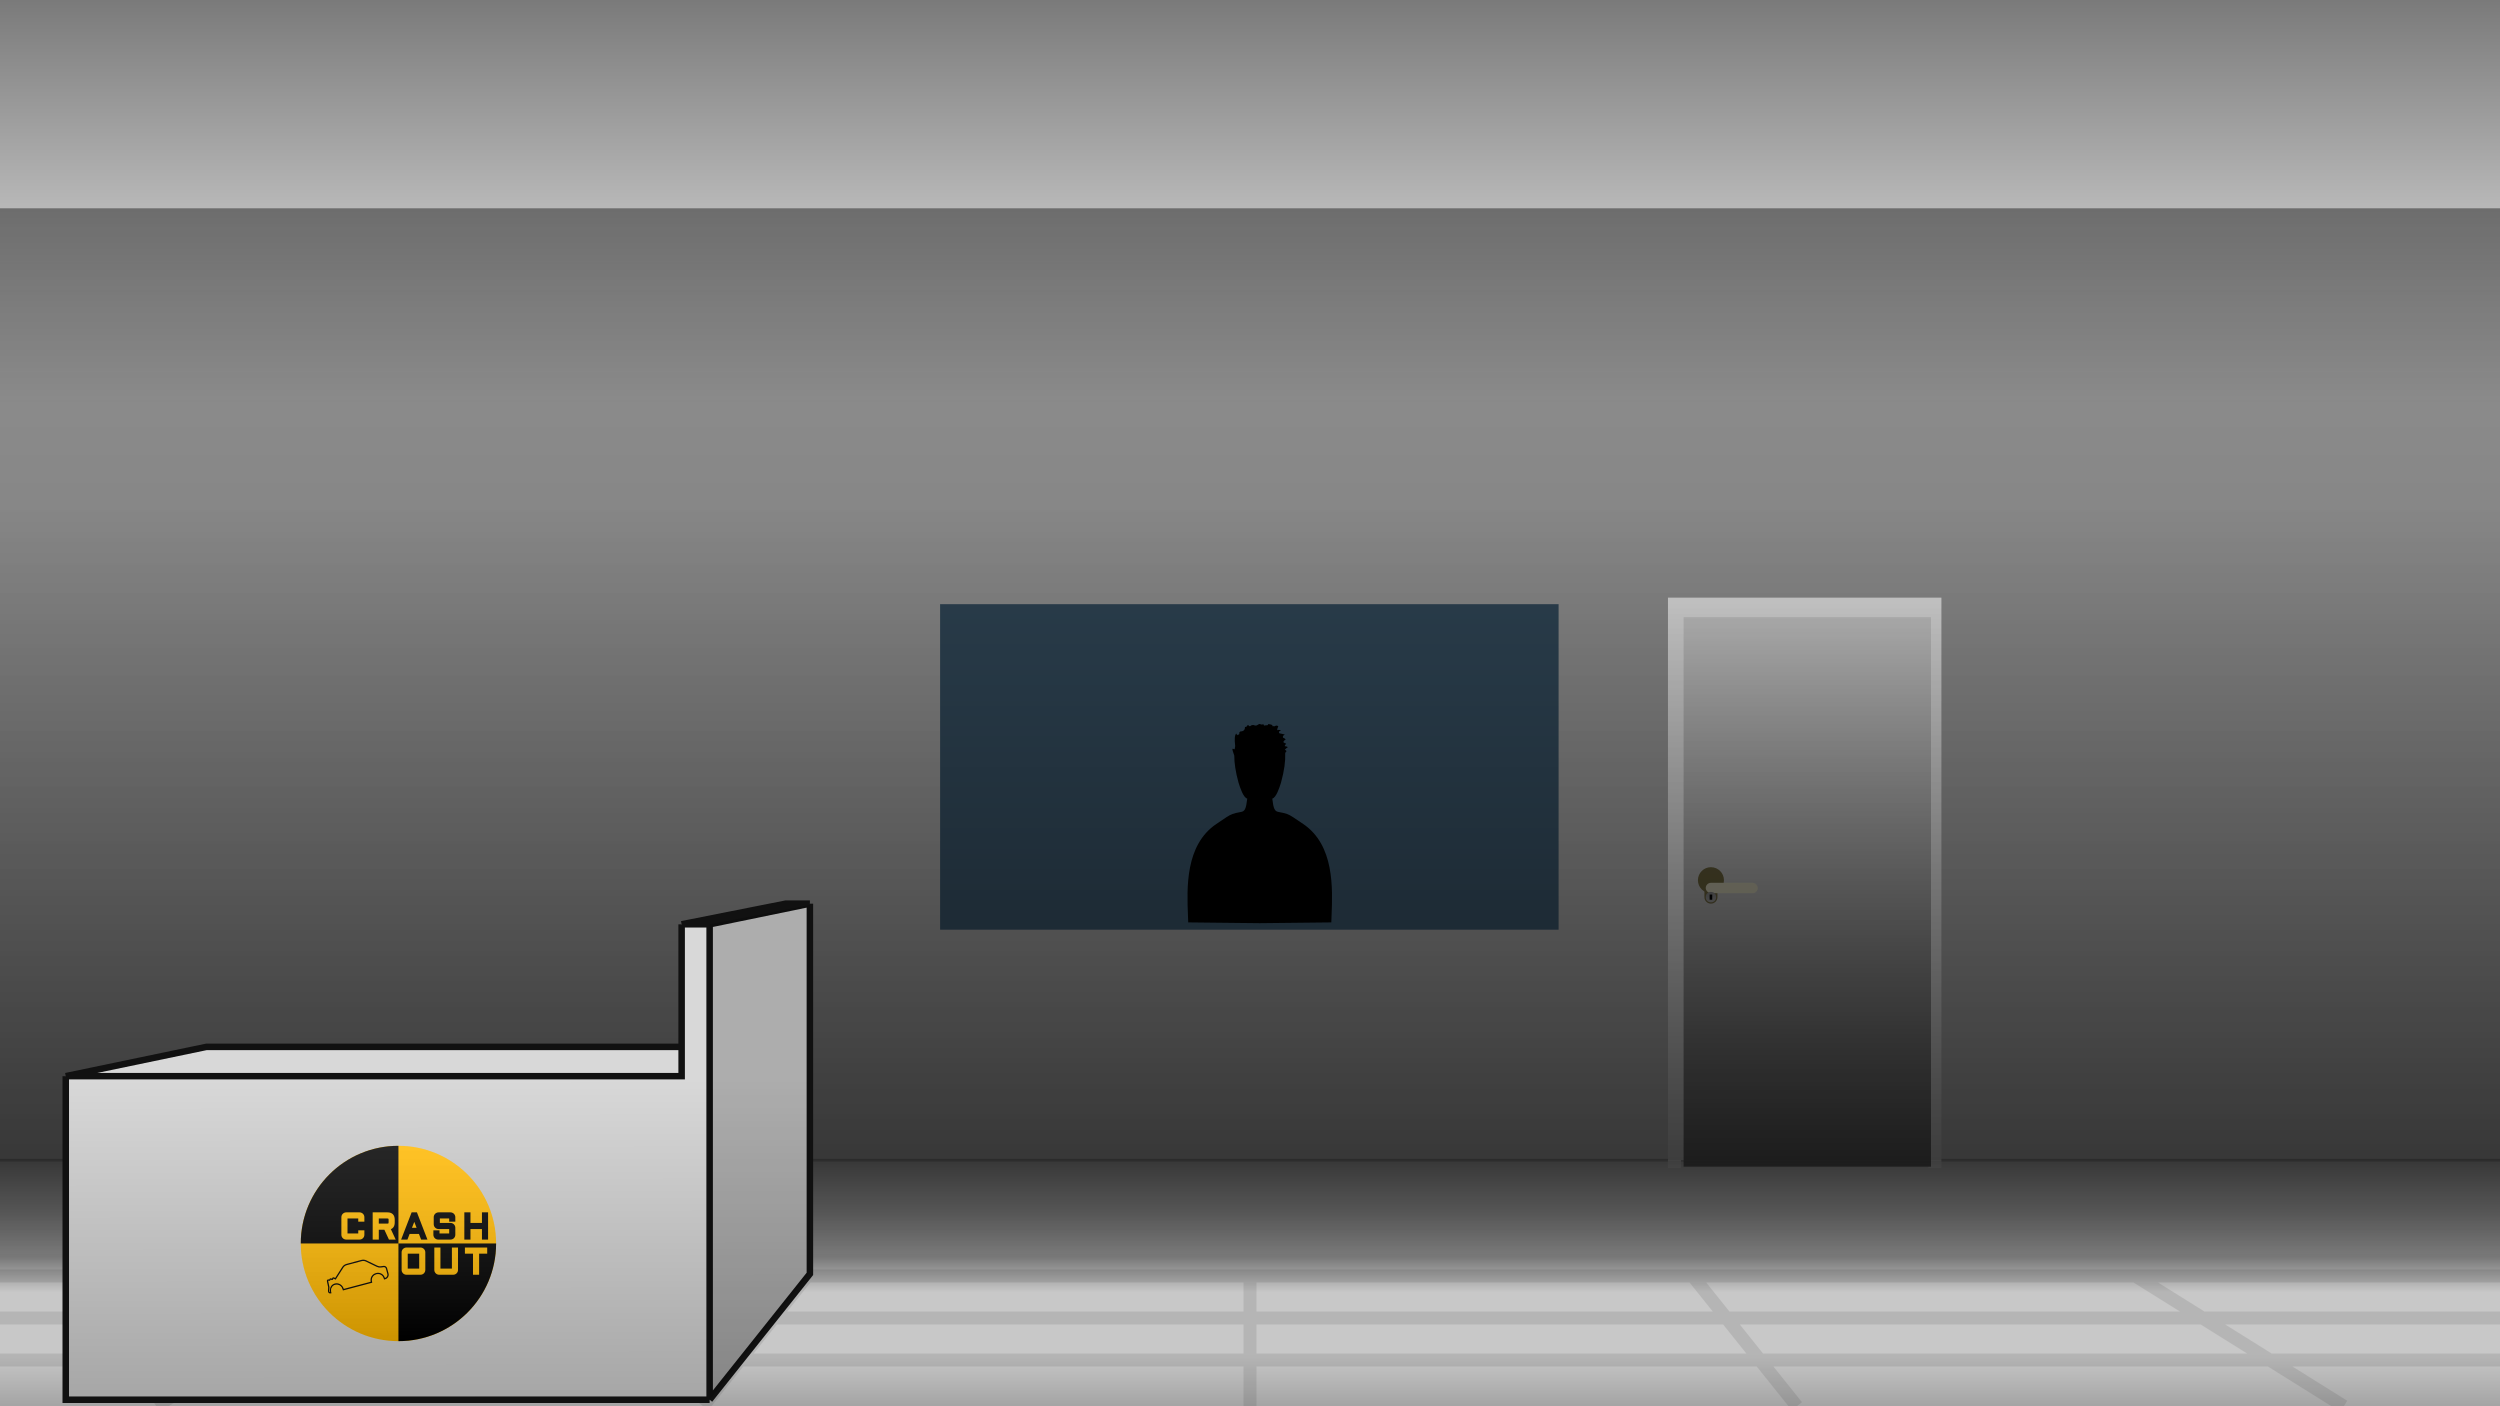 <svg width="1920" height="1080" viewBox="0 0 1920 1080" fill="none" xmlns="http://www.w3.org/2000/svg">
<g clip-path="url(#clip0_107:72)">
<rect width="1920" height="1080" fill="url(#paint0_linear_107:72)"/>
<g filter="url(#filter0_i_107:72)">
<rect x="722" y="459" width="475" height="250" fill="#2B3F4E"/>
</g>
<path fill-rule="evenodd" clip-rule="evenodd" d="M948.623 572.965C948.002 567.464 948.171 564.689 949.5 563.221C949.5 563.94 949.799 564.088 950.108 564.241C950.307 564.34 950.51 564.441 950.642 564.699C950.642 564.699 951.099 564 951.5 564C951.98 563.791 951.909 563.62 951.809 563.385C951.672 563.057 951.481 562.602 952.648 561.743C955.729 561.743 956.159 559.772 956.159 558.294C957.199 558.41 957.492 557.924 957.76 557.479C957.967 557.135 958.159 556.816 958.668 556.816C959.336 558.134 960.172 557.802 960.674 557.309C961.176 556.816 962.179 556.816 962.681 556.816C962.813 556.816 962.98 556.885 963.182 556.968C963.464 557.083 963.814 557.226 964.231 557.251C964.5 557.209 964.765 557.174 965.025 557.144C965.235 557.075 965.457 556.969 965.69 556.816C967.195 555.831 967.697 555.831 968.199 556.324C968.379 556.501 968.794 556.444 969.237 556.382C970.006 556.275 970.86 556.157 970.716 557.243C970.752 557.248 970.788 557.253 970.824 557.259C971.229 557.108 971.86 557.071 972.447 557.036C973.452 556.975 974.327 556.923 973.716 556.324C973.215 555.831 977.478 556.324 977.228 557.309C977.083 557.881 977.613 557.789 978.083 557.707C978.424 557.648 978.733 557.595 978.733 557.801C978.733 557.95 978.849 557.874 979.058 557.736C979.542 557.418 980.527 556.77 981.743 557.801C980.739 559.772 980.739 561.25 981.241 560.757C981.743 560.265 984.752 560.757 983.247 561.25C981.743 561.743 982.244 563.221 982.746 563.221C983.247 563.221 987.26 564.206 986.759 564.206C986.257 564.206 985.254 565.191 985.254 565.684C985.254 566.176 985.254 566.669 985.756 566.669C986.257 566.669 987.762 568.147 987.26 568.147C986.759 568.147 985.254 569.625 985.756 570.118C986.157 570.512 987.26 570.939 987.762 571.103C987.26 571.76 986.358 573.074 986.759 573.074C987.26 573.074 989.769 573.566 988.765 574.059C988.264 574.305 987.888 574.675 987.574 574.983C987.274 575.277 987.032 575.515 986.792 575.535C986.8 575.603 986.808 575.672 986.816 575.74C986.912 575.825 987.05 575.931 987.198 576.045C987.657 576.397 988.224 576.832 988 577C987.405 577.446 987.143 577.981 987.035 578.552C987.283 584.39 986.388 591.766 983.81 601.074C982.645 604.949 980.058 612.648 977.111 613.333C978.043 621.416 979.039 623.02 981.81 623.556C984.929 624.16 986.75 624.507 988.461 625.146C991.224 626.178 993.702 627.974 1000.9 632.85C1024.82 649.068 1023.5 681.98 1022.63 703.501C1022.56 705.211 1022.5 706.849 1022.45 708.401L967.5 709L912.552 708.4C912.502 706.849 912.437 705.211 912.368 703.501C911.504 681.98 910.182 649.067 934.105 632.85C941.298 627.974 943.776 626.178 946.539 625.146C948.25 624.506 950.071 624.16 953.19 623.556C955.961 623.02 956.957 621.416 957.889 613.333C954.942 612.648 952.355 604.949 951.19 601.074C948.864 592.677 947.909 585.852 947.926 580.311C947.92 580.294 947.914 580.278 947.908 580.262C947.13 578.037 946.083 575.044 946.628 575.044C947.012 575.044 947.395 575.188 947.722 575.311C947.908 575.38 948.076 575.443 948.216 575.469C948.324 574.595 948.46 573.761 948.623 572.965Z" fill="black"/>
<rect y="930" width="1920" height="150" fill="url(#paint1_linear_107:72)"/>
<path d="M0 891L1920 891" stroke="#555555" stroke-width="2"/>
<path d="M1281 459H1491V897H1481V891H1291V897H1281V459Z" fill="url(#paint2_linear_107:72)"/>
<g filter="url(#filter1_i_107:72)">
<rect x="1291" y="469" width="190" height="422" fill="url(#paint3_linear_107:72)"/>
</g>
<circle cx="1314" cy="676" r="10" fill="#484329"/>
<path d="M1309 684H1319V689C1319 691.761 1316.76 694 1314 694V694C1311.24 694 1309 691.761 1309 689V684Z" fill="#484329"/>
<g filter="url(#filter2_d_107:72)">
<rect x="1310" y="672" width="40" height="8" rx="4" fill="#888676"/>
</g>
<circle cx="1314" cy="689" r="4" fill="url(#paint4_linear_107:72)"/>
<rect x="1313" y="687" width="2" height="4" fill="black"/>
<rect y="891" width="1920" height="70" fill="url(#paint5_linear_107:72)"/>
<rect y="391" width="1920" height="500" fill="url(#paint6_linear_107:72)"/>
<path d="M0 980H280M1920 980H1640M280 980L120 1080M280 980H620M620 980L540 1080M620 980H960M960 980V1080M960 980H1300M1300 980L1380 1080M1300 980H1640M1640 980L1800 1080M0 1044.52H1920M0 1012.26H1920" stroke="#111111" stroke-opacity="0.1" stroke-width="10"/>
<path d="M622 978.329L545 1075H50.5V826.5L158.5 804H523.5V709.866L603.5 694H622V978.329Z" fill="url(#paint7_linear_107:72)"/>
<path d="M545 1075L622 978.329V694M545 1075V709.866M545 1075H50.5V826.5M622 694L545 709.866M622 694H603.5L523.5 709.866M545 709.866H523.5M523.5 709.866V804M50.5 826.5H523.5V804M50.5 826.5L158.5 804H523.5" stroke="#111111" stroke-width="5"/>
<path d="M622 977.329L545 1075V709.866L622 695V977.329Z" fill="black" fill-opacity="0.2"/>
<rect width="1920" height="160" fill="url(#paint8_linear_107:72)"/>
<rect y="160" width="1920" height="150" fill="url(#paint9_linear_107:72)"/>
<circle cx="306" cy="955" r="75" fill="#FFB800"/>
<path fill-rule="evenodd" clip-rule="evenodd" d="M381 955C381 996.421 347.421 1030 306 1030V955H381ZM231 955H306V880C264.579 880 231 913.579 231 955Z" fill="black"/>
<path d="M263.178 934.797C263.178 934.428 263.248 934.081 263.389 933.756C263.53 933.422 263.723 933.136 263.969 932.899C264.215 932.653 264.501 932.459 264.826 932.319C265.16 932.169 265.512 932.095 265.881 932.095H276.138C276.507 932.095 276.854 932.169 277.179 932.319C277.513 932.459 277.803 932.653 278.049 932.899C278.295 933.136 278.489 933.422 278.629 933.756C278.77 934.081 278.84 934.428 278.84 934.797V937.236H276.138V934.797H265.881V948.297H276.138V945.872H278.84V948.297C278.84 948.667 278.77 949.018 278.629 949.352C278.489 949.677 278.295 949.963 278.049 950.209C277.803 950.455 277.513 950.648 277.179 950.789C276.854 950.93 276.507 951 276.138 951H265.881C265.512 951 265.16 950.93 264.826 950.789C264.501 950.648 264.215 950.455 263.969 950.209C263.723 949.963 263.53 949.677 263.389 949.352C263.248 949.018 263.178 948.667 263.178 948.297V934.797ZM302.151 938.845C302.151 941.481 301.026 942.984 298.776 943.354L302.336 951H299.343L295.837 943.446H289.917V951H287.214V932.095H297.564C300.622 932.095 302.151 933.628 302.151 936.696V938.845ZM289.917 940.743H297.419C298.139 940.743 298.658 940.585 298.974 940.269C299.291 939.952 299.449 939.434 299.449 938.713V936.828C299.449 936.107 299.291 935.588 298.974 935.272C298.658 934.956 298.139 934.797 297.419 934.797H289.917V940.743Z" fill="#FFB800"/>
<path d="M263.389 933.756L264.307 934.153L264.311 934.144L263.389 933.756ZM263.969 932.899L264.663 933.619L264.67 933.612L264.676 933.606L263.969 932.899ZM264.826 932.319L265.223 933.237L265.234 933.232L264.826 932.319ZM277.179 932.319L276.762 933.228L276.776 933.234L276.791 933.24L277.179 932.319ZM278.049 932.899L277.342 933.606L277.349 933.612L277.355 933.619L278.049 932.899ZM278.629 933.756L277.708 934.144L277.711 934.153L278.629 933.756ZM278.84 937.236V938.236H279.84V937.236H278.84ZM276.138 937.236H275.138V938.236H276.138V937.236ZM276.138 934.797H277.138V933.797H276.138V934.797ZM265.881 934.797V933.797H264.881V934.797H265.881ZM265.881 948.297H264.881V949.297H265.881V948.297ZM276.138 948.297V949.297H277.138V948.297H276.138ZM276.138 945.872V944.872H275.138V945.872H276.138ZM278.84 945.872H279.84V944.872H278.84V945.872ZM278.629 949.352L279.547 949.749L279.551 949.74L278.629 949.352ZM277.179 950.789L276.791 949.867L276.782 949.871L277.179 950.789ZM264.826 950.789L264.429 951.707L264.438 951.711L264.826 950.789ZM263.969 950.209L263.262 950.916L263.969 950.209ZM263.389 949.352L262.467 949.74L262.471 949.749L263.389 949.352ZM264.178 934.797C264.178 934.559 264.223 934.347 264.307 934.153L262.471 933.359C262.274 933.815 262.178 934.298 262.178 934.797H264.178ZM264.311 934.144C264.402 933.927 264.52 933.756 264.663 933.619L263.275 932.179C262.926 932.516 262.657 932.917 262.467 933.368L264.311 934.144ZM264.676 933.606C264.832 933.451 265.011 933.328 265.223 933.237L264.429 931.401C263.99 931.591 263.599 931.855 263.262 932.192L264.676 933.606ZM265.234 933.232C265.439 933.14 265.651 933.095 265.881 933.095V931.095C265.372 931.095 264.881 931.199 264.418 931.406L265.234 933.232ZM265.881 933.095H276.138V931.095H265.881V933.095ZM276.138 933.095C276.367 933.095 276.572 933.14 276.762 933.228L277.597 931.41C277.136 931.199 276.646 931.095 276.138 931.095V933.095ZM276.791 933.24C277.011 933.333 277.191 933.455 277.342 933.606L278.756 932.192C278.415 931.85 278.015 931.586 277.567 931.397L276.791 933.24ZM277.355 933.619C277.498 933.756 277.616 933.927 277.708 934.144L279.551 933.368C279.361 932.917 279.093 932.516 278.743 932.179L277.355 933.619ZM277.711 934.153C277.796 934.347 277.84 934.559 277.84 934.797H279.84C279.84 934.298 279.744 933.815 279.547 933.359L277.711 934.153ZM277.84 934.797V937.236H279.84V934.797H277.84ZM278.84 936.236H276.138V938.236H278.84V936.236ZM277.138 937.236V934.797H275.138V937.236H277.138ZM276.138 933.797H265.881V935.797H276.138V933.797ZM264.881 934.797V948.297H266.881V934.797H264.881ZM265.881 949.297H276.138V947.297H265.881V949.297ZM277.138 948.297V945.872H275.138V948.297H277.138ZM276.138 946.872H278.84V944.872H276.138V946.872ZM277.84 945.872V948.297H279.84V945.872H277.84ZM277.84 948.297C277.84 948.536 277.796 948.755 277.708 948.964L279.551 949.74C279.744 949.281 279.84 948.797 279.84 948.297H277.84ZM277.711 948.955C277.62 949.167 277.497 949.347 277.342 949.502L278.756 950.916C279.093 950.579 279.357 950.188 279.547 949.749L277.711 948.955ZM277.342 949.502C277.191 949.653 277.011 949.775 276.791 949.867L277.567 951.711C278.015 951.522 278.415 951.257 278.756 950.916L277.342 949.502ZM276.782 949.871C276.588 949.955 276.376 950 276.138 950V952C276.637 952 277.12 951.904 277.576 951.707L276.782 949.871ZM276.138 950H265.881V952H276.138V950ZM265.881 950C265.642 950 265.423 949.955 265.214 949.867L264.438 951.711C264.897 951.904 265.381 952 265.881 952V950ZM265.223 949.871C265.011 949.78 264.832 949.657 264.676 949.502L263.262 950.916C263.599 951.253 263.99 951.517 264.429 951.707L265.223 949.871ZM264.676 949.502C264.521 949.347 264.398 949.167 264.307 948.955L262.471 949.749C262.661 950.188 262.925 950.579 263.262 950.916L264.676 949.502ZM264.311 948.964C264.223 948.755 264.178 948.536 264.178 948.297H262.178C262.178 948.797 262.274 949.281 262.467 949.74L264.311 948.964ZM264.178 948.297V934.797H262.178V948.297H264.178ZM298.776 943.354L298.615 942.367L297.313 942.58L297.87 943.776L298.776 943.354ZM302.336 951V952H303.905L303.243 950.578L302.336 951ZM299.343 951L298.436 951.421L298.705 952H299.343V951ZM295.837 943.446L296.744 943.025L296.475 942.446H295.837V943.446ZM289.917 943.446V942.446H288.917V943.446H289.917ZM289.917 951V952H290.917V951H289.917ZM287.214 951H286.214V952H287.214V951ZM287.214 932.095V931.095H286.214V932.095H287.214ZM289.917 940.743H288.917V941.743H289.917V940.743ZM289.917 934.797V933.797H288.917V934.797H289.917ZM301.151 938.845C301.151 940.032 300.897 940.829 300.507 941.35C300.131 941.852 299.543 942.214 298.615 942.367L298.938 944.34C300.26 944.123 301.359 943.55 302.108 942.549C302.843 941.567 303.151 940.294 303.151 938.845H301.151ZM297.87 943.776L301.429 951.422L303.243 950.578L299.683 942.931L297.87 943.776ZM302.336 950H299.343V952H302.336V950ZM300.25 950.579L296.744 943.025L294.929 943.867L298.436 951.421L300.25 950.579ZM295.837 942.446H289.917V944.446H295.837V942.446ZM288.917 943.446V951H290.917V943.446H288.917ZM289.917 950H287.214V952H289.917V950ZM288.214 951V932.095H286.214V951H288.214ZM287.214 933.095H297.564V931.095H287.214V933.095ZM297.564 933.095C298.938 933.095 299.785 933.439 300.296 933.951C300.808 934.464 301.151 935.316 301.151 936.696H303.151C303.151 935.009 302.73 933.56 301.713 932.539C300.694 931.518 299.248 931.095 297.564 931.095V933.095ZM301.151 936.696V938.845H303.151V936.696H301.151ZM289.917 941.743H297.419V939.743H289.917V941.743ZM297.419 941.743C298.249 941.743 299.09 941.567 299.681 940.976L298.267 939.561C298.225 939.603 298.029 939.743 297.419 939.743V941.743ZM299.681 940.976C300.272 940.385 300.449 939.543 300.449 938.713H298.449C298.449 939.324 298.309 939.52 298.267 939.561L299.681 940.976ZM300.449 938.713V936.828H298.449V938.713H300.449ZM300.449 936.828C300.449 935.997 300.272 935.156 299.681 934.565L298.267 935.979C298.309 936.021 298.449 936.217 298.449 936.828H300.449ZM299.681 934.565C299.09 933.974 298.249 933.797 297.419 933.797V935.797C298.029 935.797 298.225 935.937 298.267 935.979L299.681 934.565ZM297.419 933.797H289.917V935.797H297.419V933.797ZM288.917 934.797V940.743H290.917V934.797H288.917Z" fill="#FFB800"/>
<path d="M319.518 932.095L326.809 951H324.106L322.432 946.649H313.902L312.228 951H309.525L316.816 932.095H319.518ZM314.93 943.947H321.39L318.174 935.615L314.93 943.947ZM336.805 942.905C336.436 942.905 336.084 942.835 335.75 942.694C335.425 942.545 335.139 942.352 334.893 942.114C334.647 941.868 334.454 941.583 334.313 941.257C334.172 940.923 334.102 940.572 334.102 940.203V934.797C334.102 934.428 334.172 934.081 334.313 933.756C334.454 933.422 334.647 933.136 334.893 932.899C335.139 932.653 335.425 932.459 335.75 932.319C336.084 932.169 336.436 932.095 336.805 932.095H345.98C346.35 932.095 346.697 932.169 347.022 932.319C347.356 932.459 347.646 932.653 347.892 932.899C348.138 933.136 348.332 933.422 348.472 933.756C348.613 934.081 348.683 934.428 348.683 934.797V937.236H345.98V934.797H336.805V940.203H345.98C346.35 940.203 346.697 940.273 347.022 940.414C347.356 940.554 347.646 940.748 347.892 940.994C348.138 941.24 348.332 941.53 348.472 941.864C348.613 942.189 348.683 942.536 348.683 942.905V948.297C348.683 948.667 348.613 949.018 348.472 949.352C348.332 949.677 348.138 949.963 347.892 950.209C347.646 950.455 347.356 950.648 347.022 950.789C346.697 950.93 346.35 951 345.98 951H336.541C336.172 951 335.82 950.93 335.486 950.789C335.161 950.648 334.875 950.455 334.629 950.209C334.383 949.963 334.19 949.677 334.049 949.352C333.909 949.018 333.838 948.667 333.838 948.297V945.872H336.541V948.297H345.98V942.905H336.805ZM373.84 932.095V951H371.137V942.905H360.314V951H357.611V932.095H360.314V940.203H371.137V932.095H373.84Z" fill="black"/>
<path d="M319.518 932.095L320.451 931.735L320.205 931.095H319.518V932.095ZM326.809 951V952H328.266L327.742 950.64L326.809 951ZM324.106 951L323.173 951.359L323.42 952H324.106V951ZM322.432 946.649L323.365 946.29L323.119 945.649H322.432V946.649ZM313.902 946.649V945.649H313.215L312.969 946.29L313.902 946.649ZM312.228 951V952H312.914L313.161 951.359L312.228 951ZM309.525 951L308.592 950.64L308.068 952H309.525V951ZM316.816 932.095V931.095H316.13L315.883 931.735L316.816 932.095ZM314.93 943.947L313.999 943.584L313.468 944.947H314.93V943.947ZM321.39 943.947V944.947H322.848L322.323 943.587L321.39 943.947ZM318.174 935.615L319.107 935.255L318.177 932.848L317.242 935.252L318.174 935.615ZM318.585 932.455L325.876 951.36L327.742 950.64L320.451 931.735L318.585 932.455ZM326.809 950H324.106V952H326.809V950ZM325.04 950.641L323.365 946.29L321.499 947.009L323.173 951.359L325.04 950.641ZM322.432 945.649H313.902V947.649H322.432V945.649ZM312.969 946.29L311.295 950.641L313.161 951.359L314.835 947.009L312.969 946.29ZM312.228 950H309.525V952H312.228V950ZM310.458 951.36L317.749 932.455L315.883 931.735L308.592 950.64L310.458 951.36ZM316.816 933.095H319.518V931.095H316.816V933.095ZM314.93 944.947H321.39V942.947H314.93V944.947ZM322.323 943.587L319.107 935.255L317.241 935.975L320.458 944.307L322.323 943.587ZM317.242 935.252L313.999 943.584L315.862 944.31L319.106 935.977L317.242 935.252ZM335.75 942.694L335.332 943.603L335.347 943.61L335.362 943.616L335.75 942.694ZM334.893 942.114L334.186 942.821L334.192 942.828L334.199 942.834L334.893 942.114ZM334.313 941.257L333.391 941.645L333.395 941.654L334.313 941.257ZM334.313 933.756L335.231 934.153L335.235 934.144L334.313 933.756ZM334.893 932.899L335.587 933.619L335.594 933.612L335.6 933.606L334.893 932.899ZM335.75 932.319L336.147 933.237L336.158 933.232L335.75 932.319ZM347.022 932.319L346.604 933.228L346.619 933.234L346.634 933.24L347.022 932.319ZM347.892 932.899L347.185 933.606L347.191 933.612L347.198 933.619L347.892 932.899ZM348.472 933.756L347.55 934.144L347.554 934.153L348.472 933.756ZM348.683 937.236V938.236H349.683V937.236H348.683ZM345.98 937.236H344.98V938.236H345.98V937.236ZM345.98 934.797H346.98V933.797H345.98V934.797ZM336.805 934.797V933.797H335.805V934.797H336.805ZM336.805 940.203H335.805V941.203H336.805V940.203ZM347.022 940.414L346.625 941.331L346.634 941.335L347.022 940.414ZM347.892 940.994L348.599 940.287L347.892 940.994ZM348.472 941.864L347.55 942.252L347.554 942.261L348.472 941.864ZM348.472 949.352L349.39 949.749L349.394 949.74L348.472 949.352ZM347.892 950.209L348.599 950.916L347.892 950.209ZM347.022 950.789L346.634 949.867L346.625 949.871L347.022 950.789ZM335.486 950.789L335.089 951.707L335.098 951.711L335.486 950.789ZM334.049 949.352L333.128 949.74L333.131 949.749L334.049 949.352ZM333.838 945.872V944.872H332.838V945.872H333.838ZM336.541 945.872H337.541V944.872H336.541V945.872ZM336.541 948.297H335.541V949.297H336.541V948.297ZM345.98 948.297V949.297H346.98V948.297H345.98ZM345.98 942.905H346.98V941.905H345.98V942.905ZM336.805 941.905C336.566 941.905 336.347 941.861 336.138 941.773L335.362 943.616C335.821 943.809 336.305 943.905 336.805 943.905V941.905ZM336.168 941.786C335.94 941.681 335.749 941.55 335.587 941.394L334.199 942.834C334.53 943.153 334.91 943.409 335.332 943.603L336.168 941.786ZM335.6 941.407C335.445 941.252 335.322 941.072 335.231 940.86L333.395 941.654C333.585 942.093 333.849 942.484 334.186 942.821L335.6 941.407ZM335.235 940.869C335.147 940.66 335.102 940.441 335.102 940.203H333.102C333.102 940.703 333.198 941.186 333.391 941.645L335.235 940.869ZM335.102 940.203V934.797H333.102V940.203H335.102ZM335.102 934.797C335.102 934.559 335.147 934.347 335.231 934.153L333.395 933.359C333.198 933.815 333.102 934.298 333.102 934.797H335.102ZM335.235 934.144C335.326 933.927 335.444 933.756 335.587 933.619L334.199 932.179C333.85 932.516 333.581 932.917 333.391 933.368L335.235 934.144ZM335.6 933.606C335.755 933.451 335.935 933.328 336.147 933.237L335.353 931.401C334.914 931.591 334.523 931.855 334.186 932.192L335.6 933.606ZM336.158 933.232C336.363 933.14 336.575 933.095 336.805 933.095V931.095C336.296 931.095 335.805 931.199 335.342 931.406L336.158 933.232ZM336.805 933.095H345.98V931.095H336.805V933.095ZM345.98 933.095C346.21 933.095 346.414 933.14 346.604 933.228L347.439 931.41C346.979 931.199 346.489 931.095 345.98 931.095V933.095ZM346.634 933.24C346.854 933.333 347.034 933.455 347.185 933.606L348.599 932.192C348.258 931.85 347.858 931.586 347.41 931.397L346.634 933.24ZM347.198 933.619C347.341 933.756 347.459 933.927 347.551 934.144L349.394 933.368C349.204 932.917 348.936 932.516 348.586 932.179L347.198 933.619ZM347.554 934.153C347.638 934.347 347.683 934.559 347.683 934.797H349.683C349.683 934.298 349.587 933.815 349.39 933.359L347.554 934.153ZM347.683 934.797V937.236H349.683V934.797H347.683ZM348.683 936.236H345.98V938.236H348.683V936.236ZM346.98 937.236V934.797H344.98V937.236H346.98ZM345.98 933.797H336.805V935.797H345.98V933.797ZM335.805 934.797V940.203H337.805V934.797H335.805ZM336.805 941.203H345.98V939.203H336.805V941.203ZM345.98 941.203C346.219 941.203 346.43 941.247 346.625 941.331L347.419 939.496C346.963 939.299 346.48 939.203 345.98 939.203V941.203ZM346.634 941.335C346.854 941.428 347.034 941.55 347.185 941.701L348.599 940.287C348.258 939.945 347.858 939.681 347.41 939.492L346.634 941.335ZM347.185 941.701C347.336 941.852 347.458 942.032 347.551 942.252L349.394 941.476C349.205 941.028 348.941 940.628 348.599 940.287L347.185 941.701ZM347.554 942.261C347.638 942.455 347.683 942.667 347.683 942.905H349.683C349.683 942.405 349.587 941.923 349.39 941.467L347.554 942.261ZM347.683 942.905V948.297H349.683V942.905H347.683ZM347.683 948.297C347.683 948.536 347.638 948.755 347.551 948.964L349.394 949.74C349.587 949.281 349.683 948.797 349.683 948.297H347.683ZM347.554 948.955C347.463 949.167 347.34 949.347 347.185 949.502L348.599 950.916C348.936 950.579 349.2 950.188 349.39 949.749L347.554 948.955ZM347.185 949.502C347.034 949.653 346.854 949.775 346.634 949.867L347.41 951.711C347.858 951.522 348.258 951.257 348.599 950.916L347.185 949.502ZM346.625 949.871C346.43 949.955 346.219 950 345.98 950V952C346.48 952 346.963 951.904 347.419 951.707L346.625 949.871ZM345.98 950H336.541V952H345.98V950ZM336.541 950C336.303 950 336.083 949.955 335.874 949.867L335.098 951.711C335.557 951.904 336.041 952 336.541 952V950ZM335.883 949.871C335.672 949.78 335.492 949.657 335.337 949.502L333.922 950.916C334.259 951.253 334.651 951.517 335.089 951.707L335.883 949.871ZM335.337 949.502C335.181 949.347 335.059 949.167 334.967 948.955L333.131 949.749C333.321 950.188 333.585 950.579 333.922 950.916L335.337 949.502ZM334.971 948.964C334.883 948.755 334.838 948.536 334.838 948.297H332.838C332.838 948.797 332.934 949.281 333.128 949.74L334.971 948.964ZM334.838 948.297V945.872H332.838V948.297H334.838ZM333.838 946.872H336.541V944.872H333.838V946.872ZM335.541 945.872V948.297H337.541V945.872H335.541ZM336.541 949.297H345.98V947.297H336.541V949.297ZM346.98 948.297V942.905H344.98V948.297H346.98ZM345.98 941.905H336.805V943.905H345.98V941.905ZM373.84 932.095H374.84V931.095H373.84V932.095ZM373.84 951V952H374.84V951H373.84ZM371.137 951H370.137V952H371.137V951ZM371.137 942.905H372.137V941.905H371.137V942.905ZM360.314 942.905V941.905H359.314V942.905H360.314ZM360.314 951V952H361.314V951H360.314ZM357.611 951H356.611V952H357.611V951ZM357.611 932.095V931.095H356.611V932.095H357.611ZM360.314 932.095H361.314V931.095H360.314V932.095ZM360.314 940.203H359.314V941.203H360.314V940.203ZM371.137 940.203V941.203H372.137V940.203H371.137ZM371.137 932.095V931.095H370.137V932.095H371.137ZM372.84 932.095V951H374.84V932.095H372.84ZM373.84 950H371.137V952H373.84V950ZM372.137 951V942.905H370.137V951H372.137ZM371.137 941.905H360.314V943.905H371.137V941.905ZM359.314 942.905V951H361.314V942.905H359.314ZM360.314 950H357.611V952H360.314V950ZM358.611 951V932.095H356.611V951H358.611ZM357.611 933.095H360.314V931.095H357.611V933.095ZM359.314 932.095V940.203H361.314V932.095H359.314ZM360.314 941.203H371.137V939.203H360.314V941.203ZM372.137 940.203V932.095H370.137V940.203H372.137ZM371.137 933.095H373.84V931.095H371.137V933.095Z" fill="black"/>
<path d="M325.639 975.297C325.639 975.667 325.569 976.018 325.429 976.352C325.288 976.677 325.095 976.963 324.848 977.209C324.602 977.455 324.312 977.648 323.978 977.789C323.653 977.93 323.306 978 322.937 978H312.139C311.77 978 311.419 977.93 311.085 977.789C310.76 977.648 310.474 977.455 310.228 977.209C309.982 976.963 309.788 976.677 309.648 976.352C309.507 976.018 309.437 975.667 309.437 975.297V961.797C309.437 961.428 309.507 961.081 309.648 960.756C309.788 960.422 309.982 960.136 310.228 959.899C310.474 959.653 310.76 959.459 311.085 959.319C311.419 959.169 311.77 959.095 312.139 959.095H322.937C323.306 959.095 323.653 959.169 323.978 959.319C324.312 959.459 324.602 959.653 324.848 959.899C325.095 960.136 325.288 960.422 325.429 960.756C325.569 961.081 325.639 961.428 325.639 961.797V975.297ZM312.139 961.797V975.297H322.937V961.797H312.139ZM334.554 959.095H337.257V975.297H348.054V959.095H350.757V975.297C350.757 975.667 350.687 976.018 350.546 976.352C350.405 976.677 350.212 976.963 349.966 977.209C349.72 977.455 349.43 977.648 349.096 977.789C348.771 977.93 348.423 978 348.054 978H337.257C336.888 978 336.536 977.93 336.202 977.789C335.877 977.648 335.591 977.455 335.345 977.209C335.099 976.963 334.906 976.677 334.765 976.352C334.625 976.018 334.554 975.667 334.554 975.297V959.095ZM358.05 959.095H373.172V961.797H366.962V978H364.259V961.797H358.05V959.095Z" fill="#FFB800"/>
<path d="M325.429 976.352L326.346 976.749L326.35 976.74L325.429 976.352ZM323.978 977.789L323.59 976.867L323.581 976.871L323.978 977.789ZM311.085 977.789L310.688 978.707L310.697 978.711L311.085 977.789ZM310.228 977.209L309.521 977.916L310.228 977.209ZM309.648 976.352L308.726 976.74L308.73 976.749L309.648 976.352ZM309.648 960.756L310.566 961.153L310.569 961.144L309.648 960.756ZM310.228 959.899L310.922 960.619L310.929 960.612L310.935 960.606L310.228 959.899ZM311.085 959.319L311.482 960.237L311.493 960.232L311.085 959.319ZM323.978 959.319L323.561 960.228L323.575 960.234L323.59 960.24L323.978 959.319ZM324.848 959.899L324.141 960.606L324.148 960.612L324.154 960.619L324.848 959.899ZM325.429 960.756L324.507 961.144L324.511 961.153L325.429 960.756ZM312.139 961.797V960.797H311.139V961.797H312.139ZM312.139 975.297H311.139V976.297H312.139V975.297ZM322.937 975.297V976.297H323.937V975.297H322.937ZM322.937 961.797H323.937V960.797H322.937V961.797ZM324.639 975.297C324.639 975.536 324.595 975.755 324.507 975.964L326.35 976.74C326.543 976.281 326.639 975.797 326.639 975.297H324.639ZM324.511 975.955C324.419 976.167 324.297 976.347 324.141 976.502L325.556 977.916C325.892 977.579 326.157 977.188 326.346 976.749L324.511 975.955ZM324.141 976.502C323.99 976.653 323.81 976.775 323.59 976.867L324.366 978.711C324.815 978.522 325.214 978.257 325.556 977.916L324.141 976.502ZM323.581 976.871C323.387 976.955 323.175 977 322.937 977V979C323.437 979 323.919 978.904 324.375 978.707L323.581 976.871ZM322.937 977H312.139V979H322.937V977ZM312.139 977C311.901 977 311.682 976.955 311.473 976.867L310.697 978.711C311.156 978.904 311.64 979 312.139 979V977ZM311.482 976.871C311.27 976.78 311.09 976.657 310.935 976.502L309.521 977.916C309.858 978.253 310.249 978.517 310.688 978.707L311.482 976.871ZM310.935 976.502C310.78 976.347 310.657 976.167 310.566 975.955L308.73 976.749C308.92 977.188 309.184 977.579 309.521 977.916L310.935 976.502ZM310.569 975.964C310.481 975.755 310.437 975.536 310.437 975.297H308.437C308.437 975.797 308.533 976.281 308.726 976.74L310.569 975.964ZM310.437 975.297V961.797H308.437V975.297H310.437ZM310.437 961.797C310.437 961.559 310.481 961.347 310.566 961.153L308.73 960.359C308.533 960.815 308.437 961.298 308.437 961.797H310.437ZM310.569 961.144C310.661 960.927 310.779 960.756 310.922 960.619L309.534 959.179C309.184 959.516 308.916 959.917 308.726 960.368L310.569 961.144ZM310.935 960.606C311.09 960.451 311.27 960.328 311.482 960.237L310.688 958.401C310.249 958.591 309.858 958.855 309.521 959.192L310.935 960.606ZM311.493 960.232C311.697 960.14 311.91 960.095 312.139 960.095V958.095C311.631 958.095 311.14 958.199 310.676 958.406L311.493 960.232ZM312.139 960.095H322.937V958.095H312.139V960.095ZM322.937 960.095C323.166 960.095 323.371 960.14 323.561 960.228L324.396 958.41C323.935 958.199 323.445 958.095 322.937 958.095V960.095ZM323.59 960.24C323.81 960.333 323.99 960.455 324.141 960.606L325.556 959.192C325.214 958.85 324.815 958.586 324.366 958.397L323.59 960.24ZM324.154 960.619C324.297 960.756 324.416 960.927 324.507 961.144L326.35 960.368C326.16 959.917 325.892 959.516 325.543 959.179L324.154 960.619ZM324.511 961.153C324.595 961.347 324.639 961.559 324.639 961.797H326.639C326.639 961.298 326.543 960.815 326.346 960.359L324.511 961.153ZM324.639 961.797V975.297H326.639V961.797H324.639ZM311.139 961.797V975.297H313.139V961.797H311.139ZM312.139 976.297H322.937V974.297H312.139V976.297ZM323.937 975.297V961.797H321.937V975.297H323.937ZM322.937 960.797H312.139V962.797H322.937V960.797ZM334.554 959.095V958.095H333.554V959.095H334.554ZM337.257 959.095H338.257V958.095H337.257V959.095ZM337.257 975.297H336.257V976.297H337.257V975.297ZM348.054 975.297V976.297H349.054V975.297H348.054ZM348.054 959.095V958.095H347.054V959.095H348.054ZM350.757 959.095H351.757V958.095H350.757V959.095ZM350.546 976.352L351.464 976.749L351.468 976.74L350.546 976.352ZM349.096 977.789L348.708 976.867L348.699 976.871L349.096 977.789ZM336.202 977.789L335.805 978.707L335.814 978.711L336.202 977.789ZM335.345 977.209L334.638 977.916L335.345 977.209ZM334.765 976.352L333.843 976.74L333.847 976.749L334.765 976.352ZM334.554 960.095H337.257V958.095H334.554V960.095ZM336.257 959.095V975.297H338.257V959.095H336.257ZM337.257 976.297H348.054V974.297H337.257V976.297ZM349.054 975.297V959.095H347.054V975.297H349.054ZM348.054 960.095H350.757V958.095H348.054V960.095ZM349.757 959.095V975.297H351.757V959.095H349.757ZM349.757 975.297C349.757 975.536 349.712 975.755 349.624 975.964L351.468 976.74C351.661 976.281 351.757 975.797 351.757 975.297H349.757ZM349.628 975.955C349.537 976.167 349.414 976.347 349.259 976.502L350.673 977.916C351.01 977.579 351.274 977.188 351.464 976.749L349.628 975.955ZM349.259 976.502C349.108 976.653 348.927 976.775 348.708 976.867L349.484 978.711C349.932 978.522 350.332 978.257 350.673 977.916L349.259 976.502ZM348.699 976.871C348.504 976.955 348.293 977 348.054 977V979C348.554 979 349.037 978.904 349.493 978.707L348.699 976.871ZM348.054 977H337.257V979H348.054V977ZM337.257 977C337.018 977 336.799 976.955 336.59 976.867L335.814 978.711C336.273 978.904 336.757 979 337.257 979V977ZM336.599 976.871C336.387 976.78 336.208 976.657 336.052 976.502L334.638 977.916C334.975 978.253 335.366 978.517 335.805 978.707L336.599 976.871ZM336.052 976.502C335.897 976.347 335.774 976.167 335.683 975.955L333.847 976.749C334.037 977.188 334.301 977.579 334.638 977.916L336.052 976.502ZM335.687 975.964C335.599 975.755 335.554 975.536 335.554 975.297H333.554C333.554 975.797 333.65 976.281 333.844 976.74L335.687 975.964ZM335.554 975.297V959.095H333.554V975.297H335.554ZM358.05 959.095V958.095H357.05V959.095H358.05ZM373.172 959.095H374.172V958.095H373.172V959.095ZM373.172 961.797V962.797H374.172V961.797H373.172ZM366.962 961.797V960.797H365.962V961.797H366.962ZM366.962 978V979H367.962V978H366.962ZM364.259 978H363.259V979H364.259V978ZM364.259 961.797H365.259V960.797H364.259V961.797ZM358.05 961.797H357.05V962.797H358.05V961.797ZM358.05 960.095H373.172V958.095H358.05V960.095ZM372.172 959.095V961.797H374.172V959.095H372.172ZM373.172 960.797H366.962V962.797H373.172V960.797ZM365.962 961.797V978H367.962V961.797H365.962ZM366.962 977H364.259V979H366.962V977ZM365.259 978V961.797H363.259V978H365.259ZM364.259 960.797H358.05V962.797H364.259V960.797ZM359.05 961.797V959.095H357.05V961.797H359.05Z" fill="#FFB800"/>
<path d="M285.296 984.76L263.7 990.475C261.801 983.388 252.15 985.3 254.159 992.832C253.278 993.194 252.321 992.516 252.369 991.565L252.518 988.665C252.523 988.572 252.515 988.479 252.495 988.388L251.85 985.45L251.522 983.81C251.415 983.275 251.984 982.861 252.46 983.128C252.807 983.322 253.245 983.156 253.375 982.78L253.42 982.653C253.569 982.224 254.097 982.07 254.454 982.352L254.602 982.47C254.975 982.765 255.525 982.499 255.525 982.023C255.525 981.599 255.971 981.324 256.35 981.514L257.602 982.143L263.246 973.305C263.918 972.253 264.96 971.49 266.166 971.167L277.679 968.082C278.839 967.771 280.072 967.888 281.153 968.412L289.642 972.525C290.536 972.959 291.538 973.116 292.522 972.977L294.618 972.68C295.619 972.539 296.568 973.167 296.83 974.143L297.935 978.267C298.364 979.868 297.414 981.513 295.813 981.941L295.294 982.081C293.412 975.057 283.448 977.862 285.296 984.76Z" fill="#FFB800" style="mix-blend-mode:difference"/>
<path d="M285.296 984.76L263.7 990.475C261.801 983.388 252.15 985.3 254.159 992.832C253.278 993.194 252.321 992.516 252.369 991.565L252.518 988.665C252.523 988.572 252.515 988.479 252.495 988.388L251.85 985.45L251.522 983.81C251.415 983.275 251.984 982.861 252.46 983.128C252.807 983.322 253.245 983.156 253.375 982.78L253.42 982.653C253.569 982.224 254.097 982.07 254.454 982.352L254.602 982.47C254.975 982.765 255.525 982.499 255.525 982.023C255.525 981.599 255.971 981.324 256.35 981.514L257.602 982.143L263.246 973.305C263.918 972.253 264.96 971.49 266.166 971.167L277.679 968.082C278.839 967.771 280.072 967.888 281.153 968.412L289.642 972.525C290.536 972.959 291.538 973.116 292.522 972.977L294.618 972.68C295.619 972.539 296.568 973.167 296.83 974.143L297.935 978.267C298.364 979.868 297.414 981.513 295.813 981.941L295.294 982.081C293.412 975.057 283.448 977.862 285.296 984.76Z" stroke="black"/>
<circle cx="258.565" cy="991.115" r="4.258" transform="rotate(-15 258.565 991.115)" fill="#FFB800" style="mix-blend-mode:difference"/>
<circle cx="258.565" cy="991.115" r="3.21" transform="rotate(-15 258.565 991.115)" fill="#FFB800" style="mix-blend-mode:difference"/>
<circle cx="290.21" cy="983.104" r="3.21" transform="rotate(-15 290.21 983.104)" fill="#FFB800" style="mix-blend-mode:difference"/>
<circle cx="290.211" cy="983.104" r="4.258" transform="rotate(-15 290.211 983.104)" fill="#FFB800" style="mix-blend-mode:difference"/>
<path d="M245.661 979.747L249.51 982.382C249.724 982.528 249.829 982.79 249.774 983.044C249.69 983.435 249.272 983.653 248.903 983.499L244.616 981.711C244.099 981.496 243.86 980.898 244.085 980.385L244.181 980.169C244.433 979.596 245.144 979.393 245.661 979.747Z" fill="#FFB800" style="mix-blend-mode:difference"/>
<path d="M244.889 985.074L249.49 985.848C249.746 985.891 249.95 986.085 250.007 986.338C250.095 986.728 249.808 987.102 249.408 987.117L244.766 987.296C244.207 987.317 243.739 986.875 243.728 986.315L243.724 986.079C243.712 985.453 244.272 984.97 244.889 985.074Z" fill="#FFB800" style="mix-blend-mode:difference"/>
<path d="M250.083 975.29L252.074 979.509C252.185 979.743 252.143 980.022 251.967 980.213C251.697 980.508 251.226 980.485 250.985 980.166L248.189 976.457C247.852 976.01 247.948 975.373 248.401 975.045L248.593 974.906C249.1 974.539 249.816 974.724 250.083 975.29Z" fill="#FFB800" style="mix-blend-mode:difference"/>
<circle cx="306" cy="955" r="75" fill="url(#paint10_linear_107:72)"/>
</g>
<defs>
<filter id="filter0_i_107:72" x="722" y="459" width="475" height="255" filterUnits="userSpaceOnUse" color-interpolation-filters="sRGB">
<feFlood flood-opacity="0" result="BackgroundImageFix"/>
<feBlend mode="normal" in="SourceGraphic" in2="BackgroundImageFix" result="shape"/>
<feColorMatrix in="SourceAlpha" type="matrix" values="0 0 0 0 0 0 0 0 0 0 0 0 0 0 0 0 0 0 127 0" result="hardAlpha"/>
<feMorphology radius="15" operator="erode" in="SourceAlpha" result="effect1_innerShadow_107:72"/>
<feOffset dy="5"/>
<feGaussianBlur stdDeviation="6"/>
<feComposite in2="hardAlpha" operator="arithmetic" k2="-1" k3="1"/>
<feColorMatrix type="matrix" values="0 0 0 0 0 0 0 0 0 0 0 0 0 0 0 0 0 0 0.5 0"/>
<feBlend mode="normal" in2="shape" result="effect1_innerShadow_107:72"/>
</filter>
<filter id="filter1_i_107:72" x="1291" y="469" width="192" height="427" filterUnits="userSpaceOnUse" color-interpolation-filters="sRGB">
<feFlood flood-opacity="0" result="BackgroundImageFix"/>
<feBlend mode="normal" in="SourceGraphic" in2="BackgroundImageFix" result="shape"/>
<feColorMatrix in="SourceAlpha" type="matrix" values="0 0 0 0 0 0 0 0 0 0 0 0 0 0 0 0 0 0 127 0" result="hardAlpha"/>
<feMorphology radius="2" operator="erode" in="SourceAlpha" result="effect1_innerShadow_107:72"/>
<feOffset dx="2" dy="5"/>
<feGaussianBlur stdDeviation="2"/>
<feComposite in2="hardAlpha" operator="arithmetic" k2="-1" k3="1"/>
<feColorMatrix type="matrix" values="0 0 0 0 0 0 0 0 0 0 0 0 0 0 0 0 0 0 0.25 0"/>
<feBlend mode="normal" in2="shape" result="effect1_innerShadow_107:72"/>
</filter>
<filter id="filter2_d_107:72" x="1306" y="672" width="48" height="18" filterUnits="userSpaceOnUse" color-interpolation-filters="sRGB">
<feFlood flood-opacity="0" result="BackgroundImageFix"/>
<feColorMatrix in="SourceAlpha" type="matrix" values="0 0 0 0 0 0 0 0 0 0 0 0 0 0 0 0 0 0 127 0" result="hardAlpha"/>
<feOffset dy="6"/>
<feGaussianBlur stdDeviation="2"/>
<feComposite in2="hardAlpha" operator="out"/>
<feColorMatrix type="matrix" values="0 0 0 0 0 0 0 0 0 0 0 0 0 0 0 0 0 0 0.25 0"/>
<feBlend mode="normal" in2="BackgroundImageFix" result="effect1_dropShadow_107:72"/>
<feBlend mode="normal" in="SourceGraphic" in2="effect1_dropShadow_107:72" result="shape"/>
</filter>
<linearGradient id="paint0_linear_107:72" x1="960" y1="0" x2="960" y2="1080" gradientUnits="userSpaceOnUse">
<stop stop-color="#999999"/>
<stop offset="1" stop-color="#666666"/>
</linearGradient>
<linearGradient id="paint1_linear_107:72" x1="960" y1="1080" x2="960" y2="930" gradientUnits="userSpaceOnUse">
<stop stop-color="#A4A4A4"/>
<stop offset="0.266" stop-color="#C8C8C8"/>
<stop offset="0.583" stop-color="#C8C8C8"/>
<stop offset="0.766" stop-color="#777777"/>
<stop offset="1" stop-color="#777777" stop-opacity="0"/>
</linearGradient>
<linearGradient id="paint2_linear_107:72" x1="1386" y1="459" x2="1386" y2="891" gradientUnits="userSpaceOnUse">
<stop stop-color="#CECECE"/>
<stop offset="1" stop-color="#7A7A7A"/>
</linearGradient>
<linearGradient id="paint3_linear_107:72" x1="1386" y1="469" x2="1386" y2="891" gradientUnits="userSpaceOnUse">
<stop stop-color="#B6B6B6"/>
<stop offset="1" stop-color="#383838"/>
</linearGradient>
<linearGradient id="paint4_linear_107:72" x1="1314" y1="685" x2="1314" y2="693" gradientUnits="userSpaceOnUse">
<stop stop-color="#565656"/>
<stop offset="1" stop-color="#676767"/>
</linearGradient>
<linearGradient id="paint5_linear_107:72" x1="960" y1="891" x2="960" y2="961" gradientUnits="userSpaceOnUse">
<stop stop-opacity="0.5"/>
<stop offset="1" stop-opacity="0"/>
</linearGradient>
<linearGradient id="paint6_linear_107:72" x1="960" y1="391" x2="960" y2="891" gradientUnits="userSpaceOnUse">
<stop stop-opacity="0"/>
<stop offset="1" stop-opacity="0.5"/>
</linearGradient>
<linearGradient id="paint7_linear_107:72" x1="336" y1="829" x2="336.25" y2="1075" gradientUnits="userSpaceOnUse">
<stop stop-color="#D8D8D8"/>
<stop offset="1" stop-color="#A6A6A6"/>
</linearGradient>
<linearGradient id="paint8_linear_107:72" x1="960" y1="0" x2="960" y2="160" gradientUnits="userSpaceOnUse">
<stop stop-color="#7A7A7A"/>
<stop offset="1" stop-color="#B8B8B8"/>
</linearGradient>
<linearGradient id="paint9_linear_107:72" x1="960" y1="160" x2="960" y2="310" gradientUnits="userSpaceOnUse">
<stop stop-opacity="0.25"/>
<stop offset="1" stop-opacity="0"/>
</linearGradient>
<linearGradient id="paint10_linear_107:72" x1="306" y1="880" x2="306" y2="1030" gradientUnits="userSpaceOnUse">
<stop stop-color="white" stop-opacity="0.15"/>
<stop offset="1" stop-opacity="0.2"/>
</linearGradient>
<clipPath id="clip0_107:72">
<rect width="1920" height="1080" fill="white"/>
</clipPath>
</defs>
</svg>
